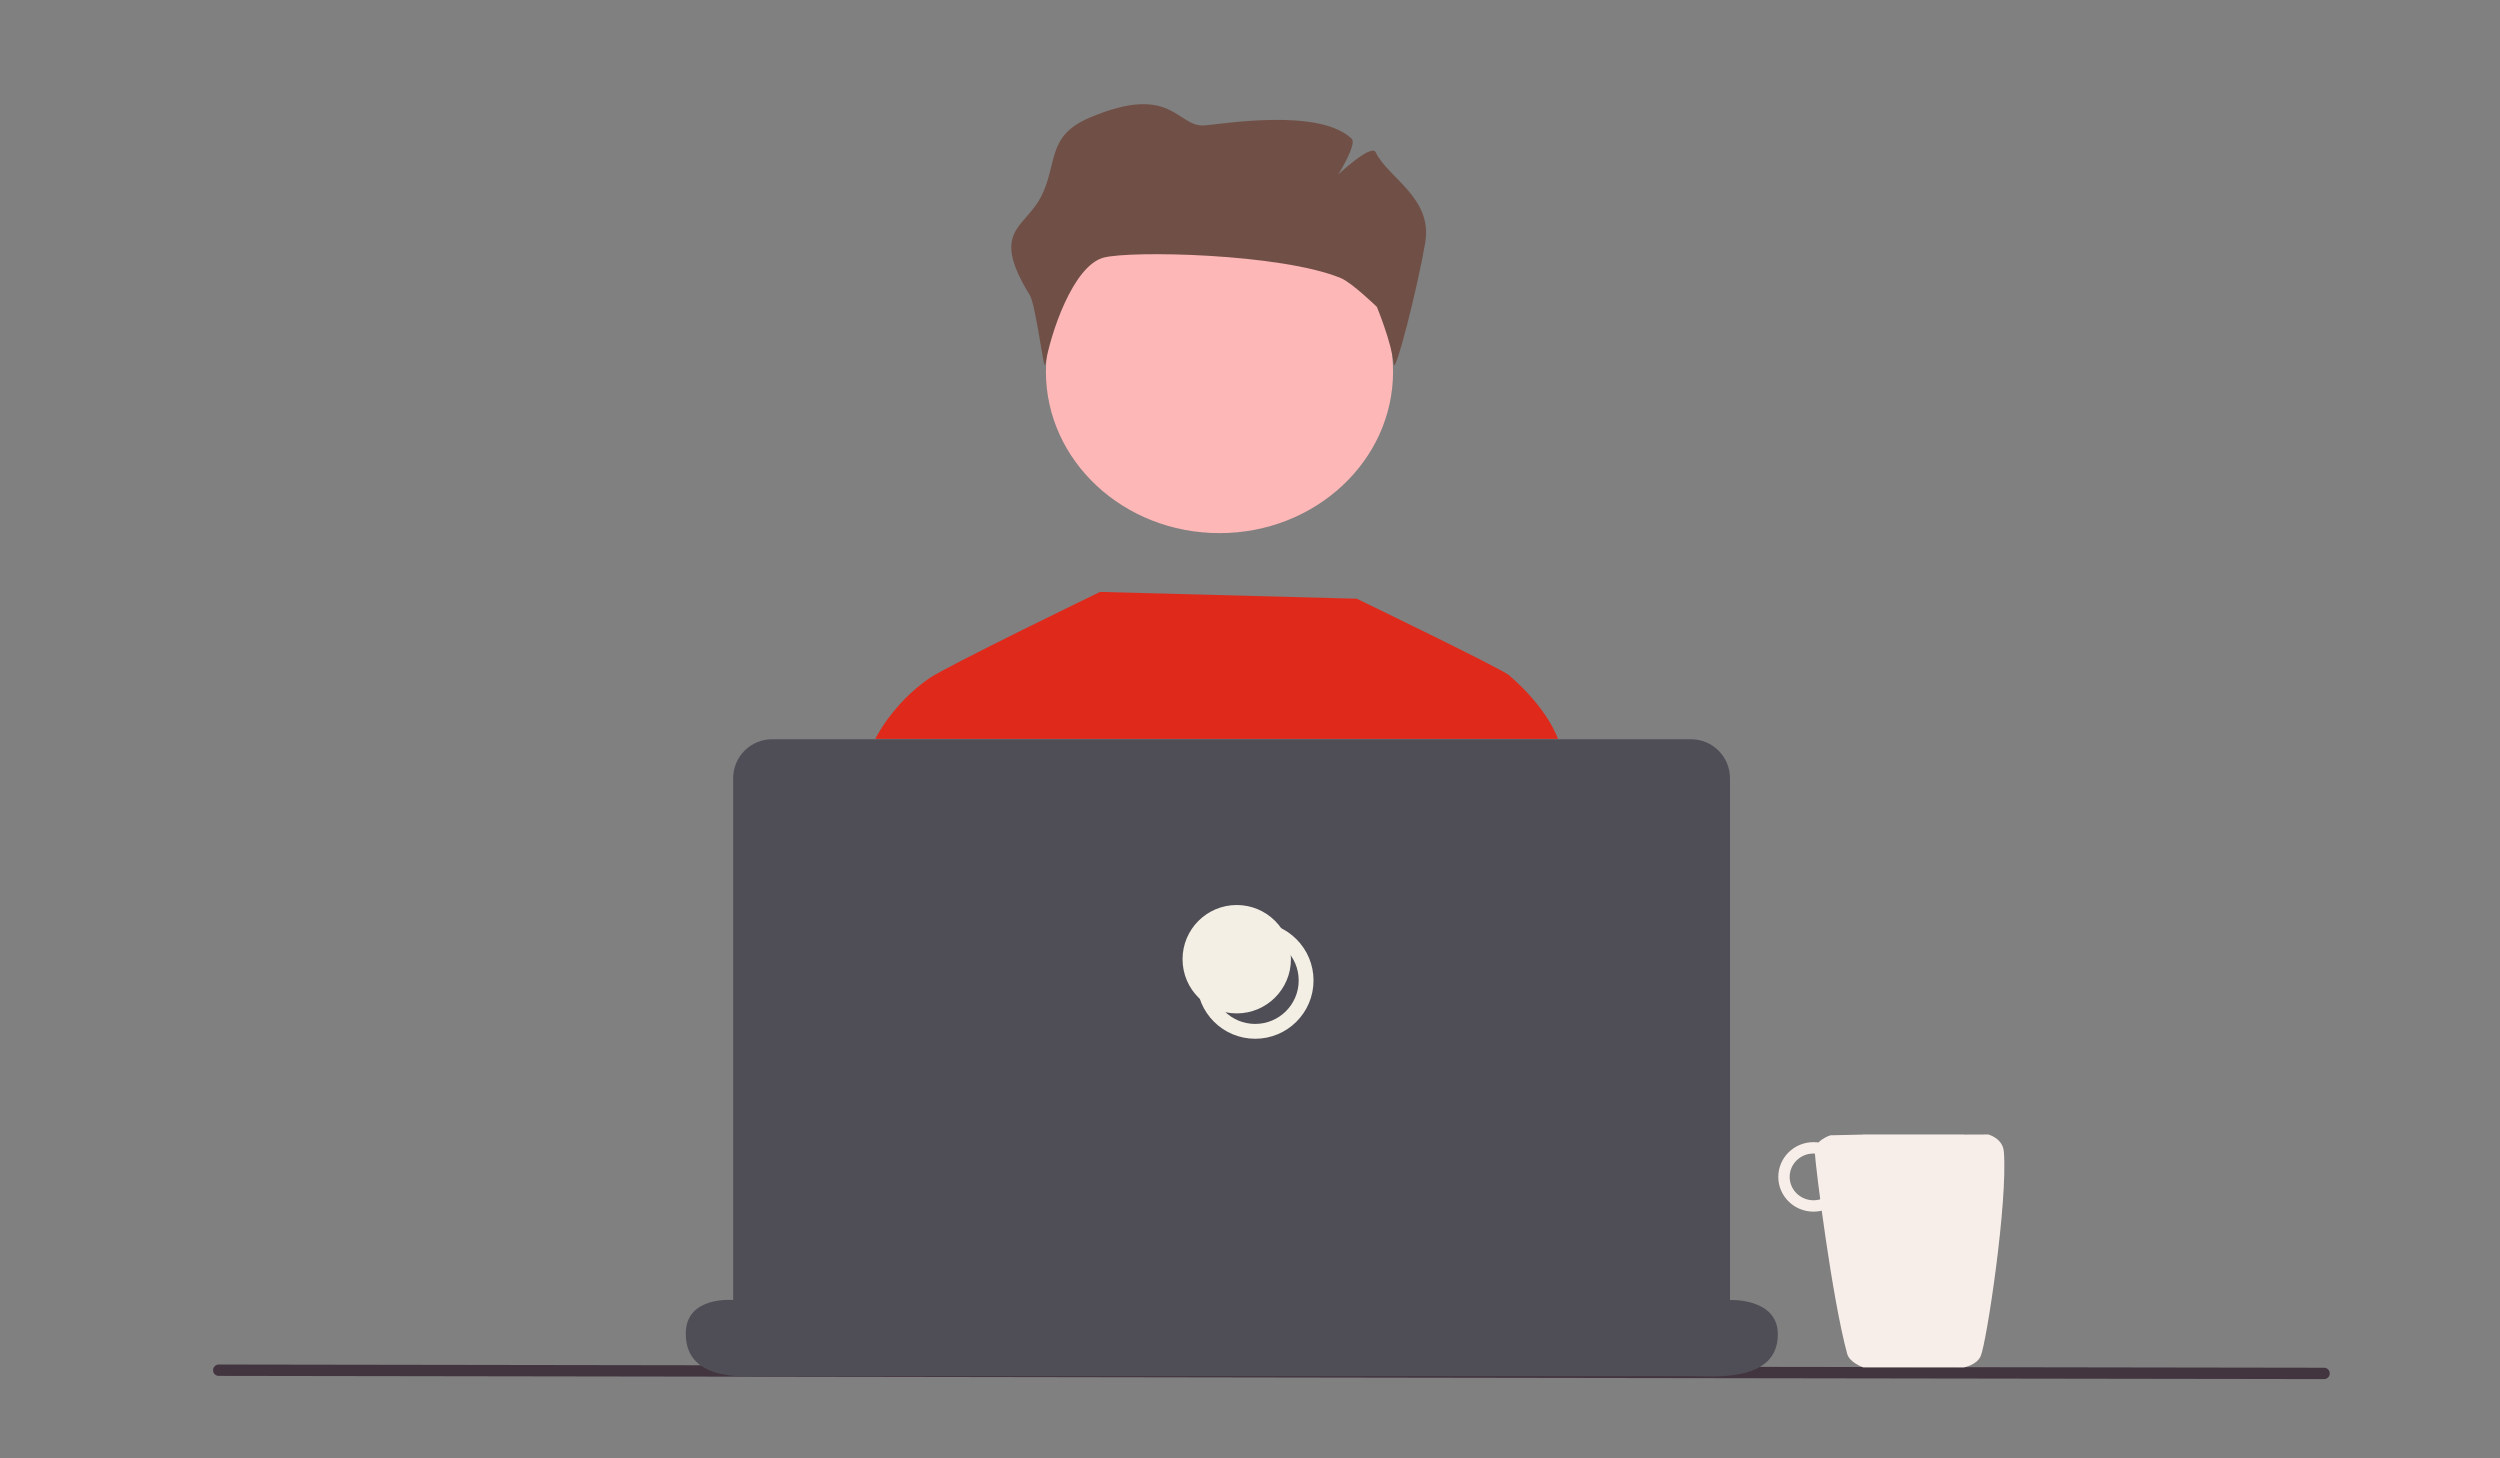 <?xml version="1.0" encoding="UTF-8" standalone="no"?>
<!DOCTYPE svg PUBLIC "-//W3C//DTD SVG 1.1//EN" "http://www.w3.org/Graphics/SVG/1.1/DTD/svg11.dtd">
<!-- Created with Vectornator (http://vectornator.io/) -->
<svg height="100%" stroke-miterlimit="10" style="fill-rule:nonzero;clip-rule:evenodd;stroke-linecap:round;stroke-linejoin:round;" version="1.1" viewBox="0 0 1200 700" width="100%" xml:space="preserve" xmlns="http://www.w3.org/2000/svg" xmlns:vectornator="http://vectornator.io" xmlns:xlink="http://www.w3.org/1999/xlink">
<rect x="0" y="0" width="1200" height="700" fill="#808080" stroke="none"/>
<defs/>
<g id="Слой-1" vectornator:layerName="Слой 1">
<path d="M105 657.7L1115.55 659.237" fill="none" opacity="1" stroke="#42353f" stroke-linecap="butt" stroke-linejoin="miter" stroke-width="5.456"/>
<path d="M370.619 354.839L414.862 354.839L811.693 354.839C822.023 354.839 830.397 363.213 830.397 373.544L830.397 623.998C830.397 623.998 853.316 622.971 853.363 640.408C853.425 663.819 822.023 660.552 811.693 660.552L370.619 660.552C360.289 660.552 329.027 664.52 329.169 640.005C329.275 621.907 351.915 623.998 351.915 623.998L351.915 373.544C351.915 363.213 360.289 354.839 370.619 354.839Z" fill="#4f4e57" fill-rule="nonzero" opacity="1" stroke="none"/>
<path d="M578.045 470.611C578.045 457.117 588.989 446.178 602.489 446.178C615.989 446.178 626.933 457.117 626.933 470.611C626.933 484.106 615.989 495.045 602.489 495.045C588.989 495.045 578.045 484.106 578.045 470.611Z" fill="none" opacity="1" stroke="#f4efe4" stroke-linecap="butt" stroke-linejoin="miter" stroke-width="7.122"/>
<path d="M567.627 460.419C567.627 446.054 579.273 434.408 593.639 434.408C608.004 434.408 619.65 446.054 619.65 460.419C619.65 474.785 608.004 486.431 593.639 486.431C579.273 486.431 567.627 474.785 567.627 460.419Z" fill="#f4efe4" fill-rule="nonzero" opacity="1" stroke="none"/>
<path d="M894.291 544.537L942.78 544.537C942.804 544.537 942.823 544.597 942.823 544.597L954.359 544.55C954.359 544.55 961.309 546.288 961.844 552.77C963.815 576.67 953.572 644.458 950.72 650.951C948.858 655.191 942.823 656.3 942.823 656.3C942.823 656.333 942.804 656.36 942.78 656.36L894.291 656.36C894.268 656.36 894.249 656.333 894.249 656.3C894.249 656.3 887.799 654.068 886.647 649.832C879.354 623.033 871.458 560.329 871.1 553.037C870.819 547.302 878.591 544.95 878.591 544.95L894.249 544.597C894.249 544.564 894.268 544.537 894.291 544.537Z" fill="#f8eee9" fill-rule="nonzero" opacity="1" stroke="none"/>
<path d="M856.308 564.911C856.308 557.207 862.653 550.962 870.479 550.962C878.306 550.962 884.65 557.207 884.65 564.911C884.65 572.615 878.306 578.861 870.479 578.861C862.653 578.861 856.308 572.615 856.308 564.911Z" fill="none" opacity="1" stroke="#f8eee9" stroke-linecap="butt" stroke-linejoin="miter" stroke-width="5.456"/>
<path d="M502.038 178.363C502.038 135.541 539.338 100.827 585.351 100.827C631.364 100.827 668.664 135.541 668.664 178.363C668.664 221.185 631.364 255.899 585.351 255.899C539.338 255.899 502.038 221.185 502.038 178.363Z" fill="#feb7b7" fill-rule="nonzero" opacity="1" stroke="none"/>
<path d="M522.847 56.552C562.886 39.473 564.845 61.312 578.285 60.192C587.776 59.401 633.442 51.792 648.842 66.632C651.463 69.157 642.402 83.711 642.402 83.711C642.402 83.711 658.3 68.835 660.321 73.071C666.201 85.391 687.76 94.91 684.12 116.469C680.502 137.899 669.533 180.826 668.969 174.732C668.033 164.612 660.911 147.328 660.911 147.328C660.911 147.328 648.951 135.658 643.475 133.427C614.589 121.658 542.979 120.198 529.795 123.645C514.953 127.527 504.071 160.683 501.75 175.038C501.078 179.193 497.262 146.495 494.289 141.668C474.969 110.31 492.049 109.75 499.888 94.07C507.728 78.391 502.343 65.299 522.847 56.552Z" fill="#705046" fill-rule="nonzero" opacity="1" stroke="none"/>
<path d="M528.049 284.115L651.253 287.387C651.317 287.387 720.721 321.014 724.194 323.992C743.21 340.298 747.774 354.56 747.774 354.56C747.774 354.612 747.722 354.655 747.658 354.655L420.303 354.655C420.239 354.655 420.187 354.612 420.187 354.56C420.187 354.56 428.161 338.045 445.858 325.688C454.165 319.887 527.985 284.115 528.049 284.115Z" fill="#df2a1b" fill-rule="nonzero" opacity="1" stroke="none"/>
</g>
</svg>
